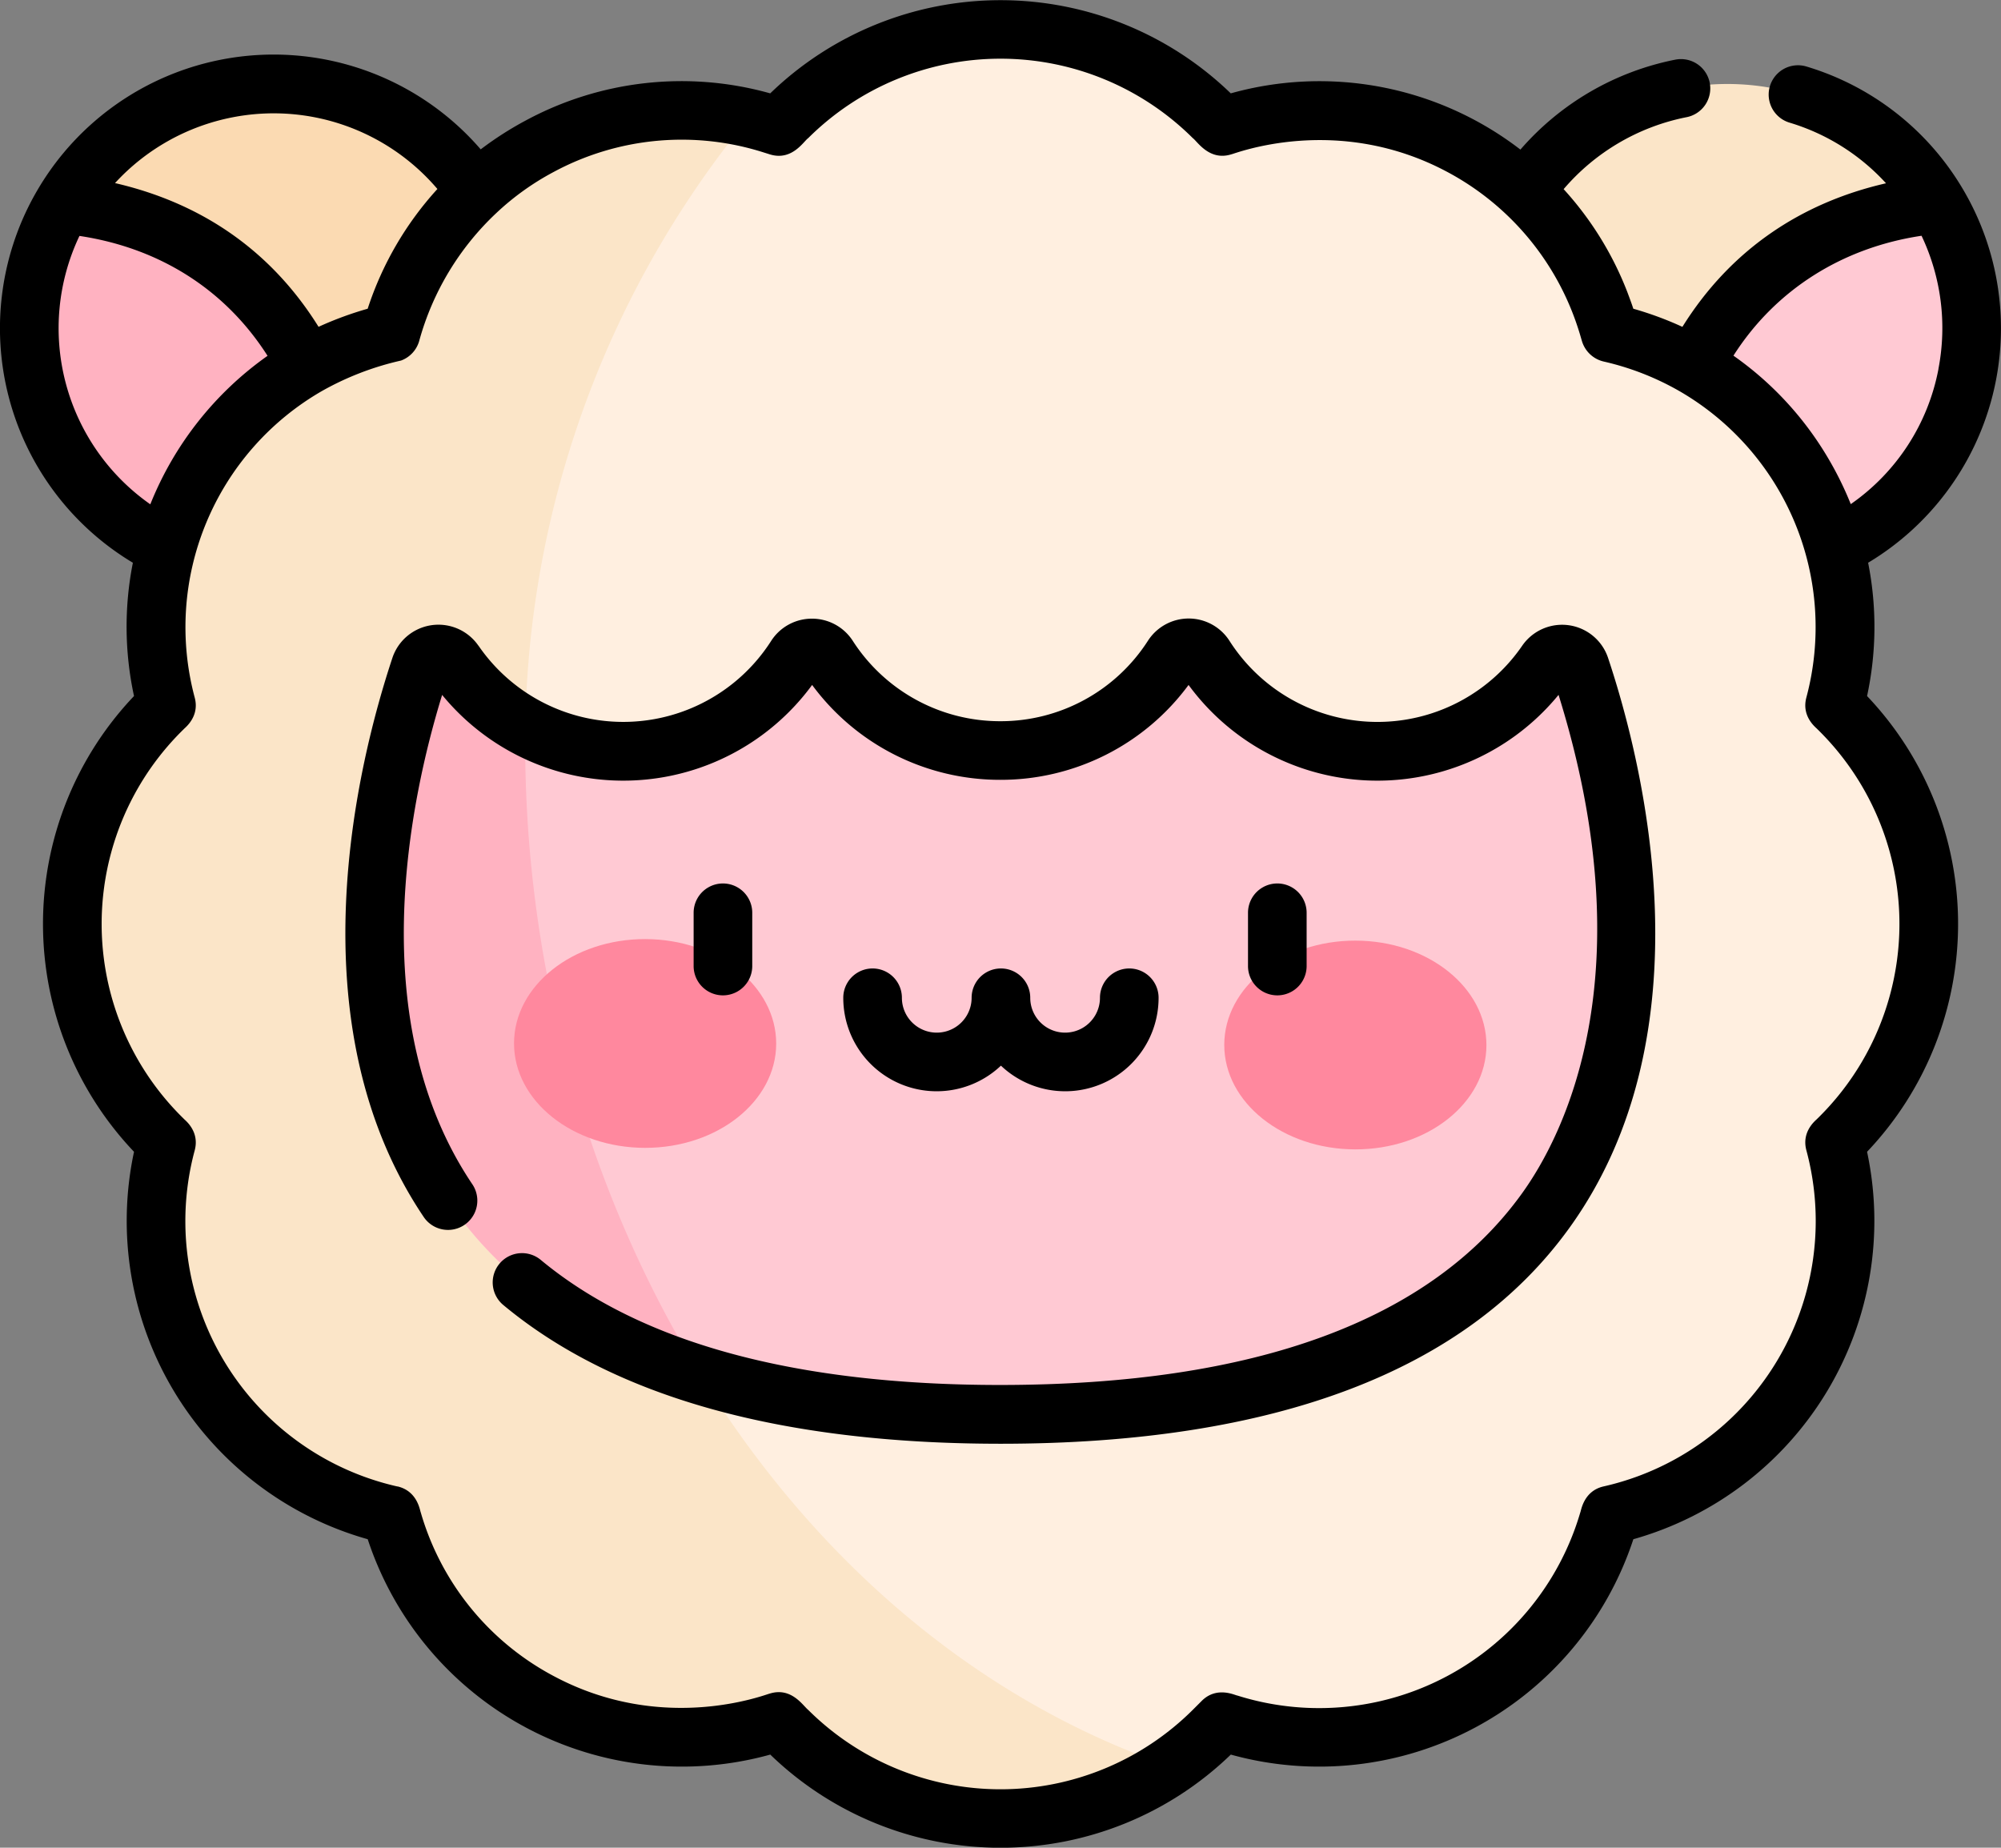 <svg xmlns="http://www.w3.org/2000/svg" viewBox="0 0 512 472.8"><rect x="0" y="0" width="512" height="472.8" fill="#808080" stroke="none"/><defs><style>.cls-1{fill:#fbe5c8;}.cls-2{fill:#ffc9d3;}.cls-3{fill:#fbdab2;}.cls-4{fill:#ffb2c1;}.cls-5{fill:#ffefe0;}.cls-6{fill:#ff889e;}</style></defs><g id="Layer_2" data-name="Layer 2"><g id="Layer_1-2" data-name="Layer 1"><path class="cls-1" d="M427.87,144.87a62.5,62.5,0,1,1,68-92.59Z"/><path class="cls-2" d="M503.36,95.83a62.51,62.51,0,0,1-73.22,49.53c-.77-.15-1.52-.31-2.27-.49-3.94-11.73-4.7-23.87-.75-36.07,14-43.25,46.45-54.3,68.73-56.52A62.28,62.28,0,0,1,503.36,95.83Z"/><path class="cls-3" d="M84.13,144.87a62.5,62.5,0,1,0-68-92.59Z"/><path class="cls-4" d="M8.64,95.83a62.51,62.51,0,0,0,73.22,49.53c.77-.15,1.52-.31,2.27-.49,3.94-11.73,4.7-23.87.76-36.07-14-43.25-46.46-54.3-68.74-56.52A62.28,62.28,0,0,0,8.64,95.83Z"/><path class="cls-5" d="M469.44,292.39l.79-.78a77.11,77.11,0,0,0,0-110.42l-.79-.78A77.12,77.12,0,0,0,412,85.19h0l-.43-1.45a77.11,77.11,0,0,0-97.18-51.91l-1.56.49L310.51,30a77.12,77.12,0,0,0-109,0l-2.29,2.29-1.56-.49a77.12,77.12,0,0,0-97.19,51.91L100,85.18h0a77.13,77.13,0,0,0-57.44,95.22h0l-.79.78a77.12,77.12,0,0,0,0,110.42l.79.78A77.12,77.12,0,0,0,100,387.61h0l.43,1.45A77.12,77.12,0,0,0,197.63,441l1.56-.49,2.3,2.29a77.12,77.12,0,0,0,109,0l2.29-2.29,1.56.49a77.13,77.13,0,0,0,97.19-51.9l.42-1.45h0a77.12,77.12,0,0,0,57.44-95.22Z"/><path class="cls-1" d="M134.38,190.34A251.81,251.81,0,0,1,191.54,30.21a77.1,77.1,0,0,0-91.09,53.53L100,85.19h0a77.13,77.13,0,0,0-57.44,95.22l-.79.78a77.12,77.12,0,0,0,0,110.42l.79.78A77.12,77.12,0,0,0,100,387.61h0l.43,1.45A77.11,77.11,0,0,0,197.63,441l1.56-.49,2.3,2.29A77.13,77.13,0,0,0,299.37,452c-101.16-34.91-165-146.07-165-261.64Z"/><path class="cls-2" d="M404.39,170.7a4.9,4.9,0,0,0-8.7-1.23,52.42,52.42,0,0,1-87.41-1.39,4.91,4.91,0,0,0-8.28,0,52.35,52.35,0,0,1-44,24h-.09a52.35,52.35,0,0,1-44-24,4.91,4.91,0,0,0-8.28,0,52.42,52.42,0,0,1-87.41,1.39,4.9,4.9,0,0,0-8.7,1.23c-13.62,41-50,191.15,148.39,191.19H256c198.36,0,162-150.18,148.39-191.19Z"/><path class="cls-4" d="M134.38,190.34c0-1.48,0-3,.05-4.44a52.69,52.69,0,0,1-18.2-16.43,4.91,4.91,0,0,0-8.71,1.23c-11.5,34.61-39.18,147,71.74,181.2-28.8-46.69-44.88-103.56-44.88-161.56Z"/><ellipse class="cls-6" cx="165.08" cy="267.03" rx="26.71" ry="33.54" transform="translate(-102.28 431.58) rotate(-89.89)"/><ellipse class="cls-6" cx="346.83" cy="267.43" rx="26.71" ry="33.54" transform="translate(78.7 613.72) rotate(-89.89)"/><path d="M122.41,165.22a12.42,12.42,0,0,0-22,3.11c-8.78,26.46-25.59,93.36,8.1,143.22a7.5,7.5,0,0,0,12.43-8.39c-28.17-41.7-16.08-98.47-7.81-125.34a59.92,59.92,0,0,0,94.67-2.55,59.69,59.69,0,0,0,48.13,24.28H256a59.69,59.69,0,0,0,48.12-24.28,59.91,59.91,0,0,0,94.67,2.54c22.48,72.1,1.05,113.14-9.39,127.62C366,337.9,321.12,354.38,256,354.4h-.08c-52.48,0-92-10.79-117.55-32a7.5,7.5,0,1,0-9.6,11.53c28.29,23.55,71.07,35.5,127.19,35.51H256c70.17,0,119.13-18.59,145.53-55.19,36.09-50,19-118.68,9.94-145.87a12.4,12.4,0,0,0-22-3.12A44.92,44.92,0,0,1,314.6,164a12.4,12.4,0,0,0-10.44-5.73h0A12.41,12.41,0,0,0,293.7,164,44.78,44.78,0,0,1,256,184.55h-.08A44.81,44.81,0,0,1,218.21,164a12.38,12.38,0,0,0-10.43-5.69h0A12.37,12.37,0,0,0,197.32,164a44.92,44.92,0,0,1-74.91,1.19Z"/><path d="M192.48,247.2V233.57a7.5,7.5,0,0,0-15,0V247.2a7.5,7.5,0,0,0,15,0Z"/><path d="M334.33,247.2V233.57a7.5,7.5,0,0,0-15,0V247.2a7.5,7.5,0,0,0,15,0Z"/><path d="M256.11,272.69a23.9,23.9,0,0,0,40.34-17.37,7.5,7.5,0,0,0-15,0,8.92,8.92,0,0,1-17.84,0,7.5,7.5,0,0,0-15,0,8.92,8.92,0,0,1-17.84,0,7.5,7.5,0,0,0-15,0,23.9,23.9,0,0,0,40.34,17.37Z"/><path d="M34,144a84,84,0,0,0,.29,34.11,84.64,84.64,0,0,0,0,116.62,84.64,84.64,0,0,0,59.8,99.14,84.62,84.62,0,0,0,103,55.11,84.73,84.73,0,0,0,117.84,0,84.62,84.62,0,0,0,103-55.11,84.64,84.64,0,0,0,59.8-99.14,84.64,84.64,0,0,0,0-116.62A84,84,0,0,0,478,144a69.95,69.95,0,0,0,24.31-95.5h0A69.7,69.7,0,0,0,462.15,17a7.5,7.5,0,0,0-4.3,14.37,54.7,54.7,0,0,1,24.73,15.53c-21.84,5-39.85,17.11-52.1,36.74A86.69,86.69,0,0,0,417.92,79c-.46-1.43-1-2.83-1.51-4.21v0a84,84,0,0,0-16.32-26.39A55.56,55.56,0,0,1,431.47,30a7.5,7.5,0,1,0-2.88-14.72,70.61,70.61,0,0,0-39.56,23,84.25,84.25,0,0,0-74.11-14.39,84.72,84.72,0,0,0-117.84,0,83.93,83.93,0,0,0-62.48,6.9A86.16,86.16,0,0,0,123,38.22,70,70,0,0,0,9.68,48.47h0A69.95,69.95,0,0,0,34,144ZM496,94.41A54.46,54.46,0,0,1,473.56,129a85.93,85.93,0,0,0-6.14-12.34,84.28,84.28,0,0,0-23.88-25.65c10.69-16.79,27.79-27.64,48.13-30.68a55,55,0,0,1,4.33,34ZM141.67,44a69.07,69.07,0,0,1,53.71-5l1.56.49c5.71,1.8,8.69-3.34,9.85-4.14a69.72,69.72,0,0,1,98.42,0c1.1.76,4.19,5.92,9.85,4.14.77-.09,27-10.61,55.27,4.51A69.54,69.54,0,0,1,403.1,82c1,2.82,1.4,4.38,1.68,5.3a7.6,7.6,0,0,0,5.59,5.22,70.33,70.33,0,0,1,19.33,7.55h0a69.75,69.75,0,0,1,32.5,78.41c-1.34,5,2.62,7.81,2.8,8.09a69.63,69.63,0,0,1,0,99.69c-.17.26-4.14,3.1-2.8,8.09a69.62,69.62,0,0,1-51.85,86c-5.21,1.16-5.78,6.28-6,6.67a69.63,69.63,0,0,1-87.74,46.85c-.48,0-5.22-2.52-9.11,1.36l-2.3,2.3a69.73,69.73,0,0,1-98.42,0c-1.33-1.06-4.29-5.9-9.85-4.15-.74.09-27,10.62-55.27-4.5a69.1,69.1,0,0,1-34-41.87c-.21-.39-.76-5.4-5.89-6.64l-.1,0a69.62,69.62,0,0,1-51.85-86c1.34-5-2.62-7.82-2.8-8.09a69.64,69.64,0,0,1,0-99.7c.17-.26,4.14-3.1,2.8-8.08a69.74,69.74,0,0,1,32.5-78.41,74.41,74.41,0,0,1,20.3-7.83,7.54,7.54,0,0,0,4.62-4.94A70.54,70.54,0,0,1,127,54.51,67.68,67.68,0,0,1,141.67,44ZM59.6,30a55,55,0,0,1,52.32,18.36A84.1,84.1,0,0,0,94.08,79a88.64,88.64,0,0,0-12.57,4.63C69.91,65,52.61,52.21,29.43,46.85A55.07,55.07,0,0,1,59.6,30ZM20.33,60.37c20,3,37.08,13.35,48.13,30.68a85.24,85.24,0,0,0-30,38A55,55,0,0,1,20.33,60.37Z"/></g></g></svg>